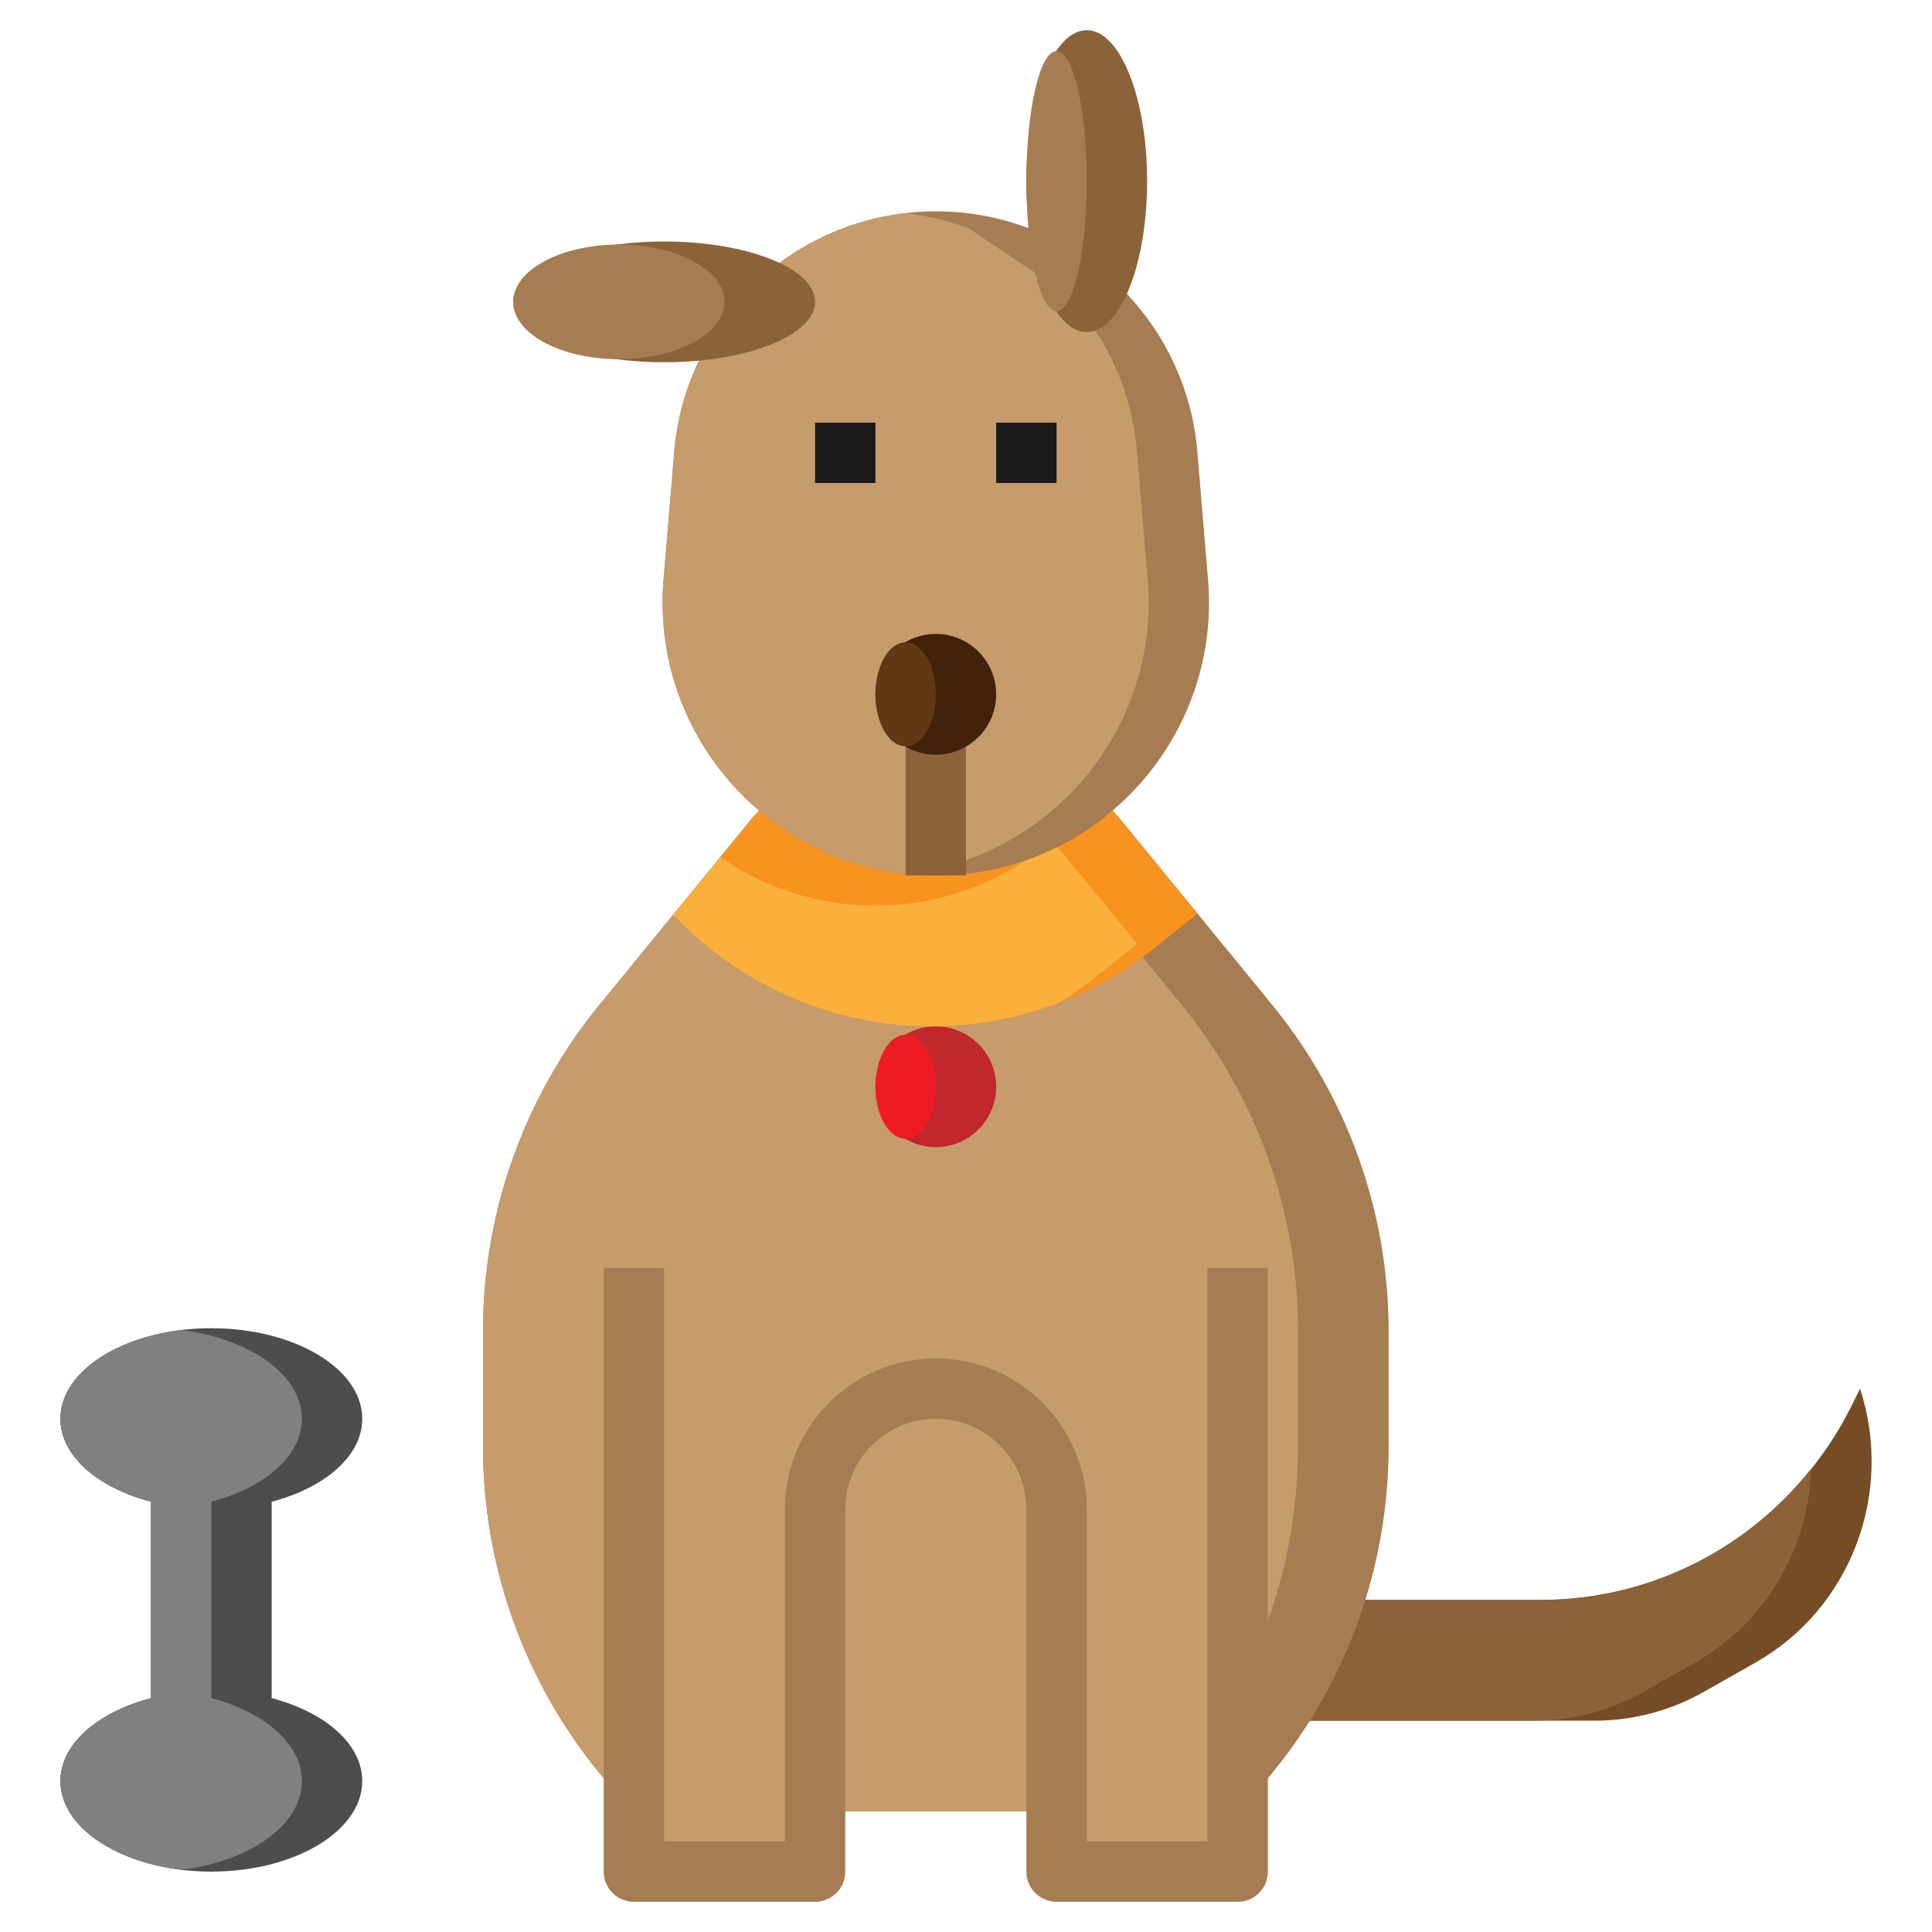 <?xml version="1.0" encoding="iso-8859-1"?>
<!-- Generator: Adobe Illustrator 22.1.0, SVG Export Plug-In . SVG Version: 6.00 Build 0)  -->
<svg xmlns="http://www.w3.org/2000/svg" xmlns:xlink="http://www.w3.org/1999/xlink" version="1.1" id="Layer_3" x="0px" y="0px" viewBox="0 0 64 64" style="enable-background:new 0 0 64 64;" xml:space="preserve" width="512" height="512">
<g>
	<path style="fill:#4D4D4D;" d="M9,56.253v-6.507c1.764-0.463,3-1.517,3-2.747c0-1.657-2.239-3-5-3s-5,1.343-5,3   c0,1.23,1.236,2.283,3,2.747v6.507C3.236,56.717,2,57.77,2,59c0,1.657,2.239,3,5,3s5-1.343,5-3C12,57.77,10.764,56.717,9,56.253z"/>
	<path style="fill:#808080;" d="M7,56.253v-6.507c1.764-0.463,3-1.517,3-2.747c0-1.451-1.718-2.661-4-2.94   C3.718,44.339,2,45.549,2,47c0,1.23,1.236,2.283,3,2.747v6.507C3.236,56.717,2,57.77,2,59c0,1.451,1.718,2.661,4,2.94   c2.282-0.278,4-1.488,4-2.94C10,57.77,8.764,56.717,7,56.253z"/>
	<path style="fill:#754C24;" d="M44.96,53h6.093c1.792,0,3.559-0.426,5.162-1.244l0,0c2.234-1.14,4.045-2.989,5.162-5.269L61.616,46   l0,0c1.136,3.479-0.316,7.291-3.457,9.071l-1.71,0.97C55.339,56.67,54.092,57,52.823,57H43"/>
	<path style="fill:#8C6239;" d="M56.159,55.071c2.349-1.332,3.753-3.8,3.837-6.415c-1.027,1.286-2.309,2.349-3.78,3.1   C54.612,52.574,52.845,53,51.053,53h-2H44.96L43,57h7.823c1.269,0,2.517-0.33,3.626-0.959L56.159,55.071z"/>
	<path style="fill:#A67C52;" d="M41,60L41,60c3.201-3.201,5-7.544,5-12.071v-3.835c0-3.941-1.363-7.76-3.859-10.81L37,27H25   l-5.141,6.284C17.363,36.334,16,40.153,16,44.094v3.835c0,4.528,1.799,8.87,5,12.071l0,0H41z"/>
	<path style="fill:#C69C6D;" d="M43,44.094c0-3.941-1.363-7.76-3.859-10.81L34,27h-9l-5.141,6.284   C17.363,36.334,16,40.153,16,44.094v3.835c0,4.528,1.799,8.87,5,12.071h17c3.201-3.201,5-7.544,5-12.071V44.094z"/>
	<path style="fill:#C69C6D;" d="M21,42v20h6V50c0-2.209,1.791-4,4-4h0c2.209,0,4,1.791,4,4v12h6V42"/>
	<circle style="fill:#C1272D;" cx="31" cy="36" r="2"/>
	<ellipse style="fill:#ED1C24;" cx="30" cy="36" rx="1" ry="1.723"/>
	<path style="fill:#F7931E;" d="M36.862,26.845C35.29,28.185,33.248,29,31,29h0c-2.247,0-4.288-0.814-5.86-2.153l0,0l-2.836,3.457   l0,0l0.251,0.251C24.76,32.761,27.753,34,30.873,34h0c2.671,0,5.263-0.909,7.349-2.578l1.445-1.156l0,0L36.862,26.845z"/>
	<path style="fill:#FBB03B;" d="M34.003,28.484C32.574,29.436,30.86,30,29,30c-1.916,0-3.68-0.596-5.134-1.601l-1.563,1.905   l0.251,0.25C24.76,32.76,27.753,34,30.873,34h0c1.459,0,2.891-0.28,4.233-0.798c0.384-0.24,0.76-0.495,1.117-0.78l1.445-1.156l0,0   l-2.636-3.216C34.7,28.216,34.356,28.36,34.003,28.484z"/>
	<path style="fill:#A67C52;" d="M25.821,8.71C27.272,7.633,29.067,7,31,7h0c1.09,0,2.136,0.201,3.101,0.57l3.229,2.163   c1.307,1.387,2.166,3.207,2.335,5.239l0.34,4.077C40.538,24.377,36.354,29,31,29h0c-5.354,0-9.538-4.623-9.005-9.95l0.34-4.077   c0.09-1.08,0.375-2.099,0.818-3.026L25.821,8.71z"/>
	<path style="fill:#C69C6D;" d="M30,28.945c4.864-0.533,8.504-4.905,8.005-9.895l-0.34-4.077c-0.169-2.032-1.028-3.852-2.335-5.239   L32.101,7.57c-0.665-0.254-1.37-0.422-2.1-0.506c-1.549,0.178-2.982,0.758-4.18,1.646l-2.668,3.236   c-0.443,0.927-0.728,1.947-0.818,3.026l-0.34,4.077C21.496,24.04,25.136,28.412,30,28.945z"/>
	<ellipse style="fill:#8C6239;" cx="22" cy="10" rx="5" ry="2"/>
	<ellipse style="fill:#A67C52;" cx="20.5" cy="10" rx="3.5" ry="1.898"/>
	<ellipse style="fill:#8C6239;" cx="36" cy="6" rx="2" ry="5"/>
	<ellipse style="fill:#A67C52;" cx="35" cy="6" rx="1" ry="4.306"/>
	<g>
		<rect x="30" y="23" style="fill:#8C6239;" width="2" height="6"/>
	</g>
	<g>
		<rect x="27" y="14" style="fill:#1A1A1A;" width="2" height="2"/>
	</g>
	<g>
		<rect x="33" y="14" style="fill:#1A1A1A;" width="2" height="2"/>
	</g>
	<g>
		<path style="fill:#A67C52;" d="M41,63h-6c-0.552,0-1-0.447-1-1V50c0-1.654-1.346-3-3-3s-3,1.346-3,3v12c0,0.553-0.448,1-1,1h-6    c-0.552,0-1-0.447-1-1V42h2v19h4V50c0-2.757,2.243-5,5-5s5,2.243,5,5v11h4V42h2v20C42,62.553,41.552,63,41,63z"/>
	</g>
	<circle style="fill:#42210B;" cx="31" cy="23" r="2"/>
	<ellipse style="fill:#603813;" cx="30" cy="23" rx="1" ry="1.723"/>
</g>
</svg>

